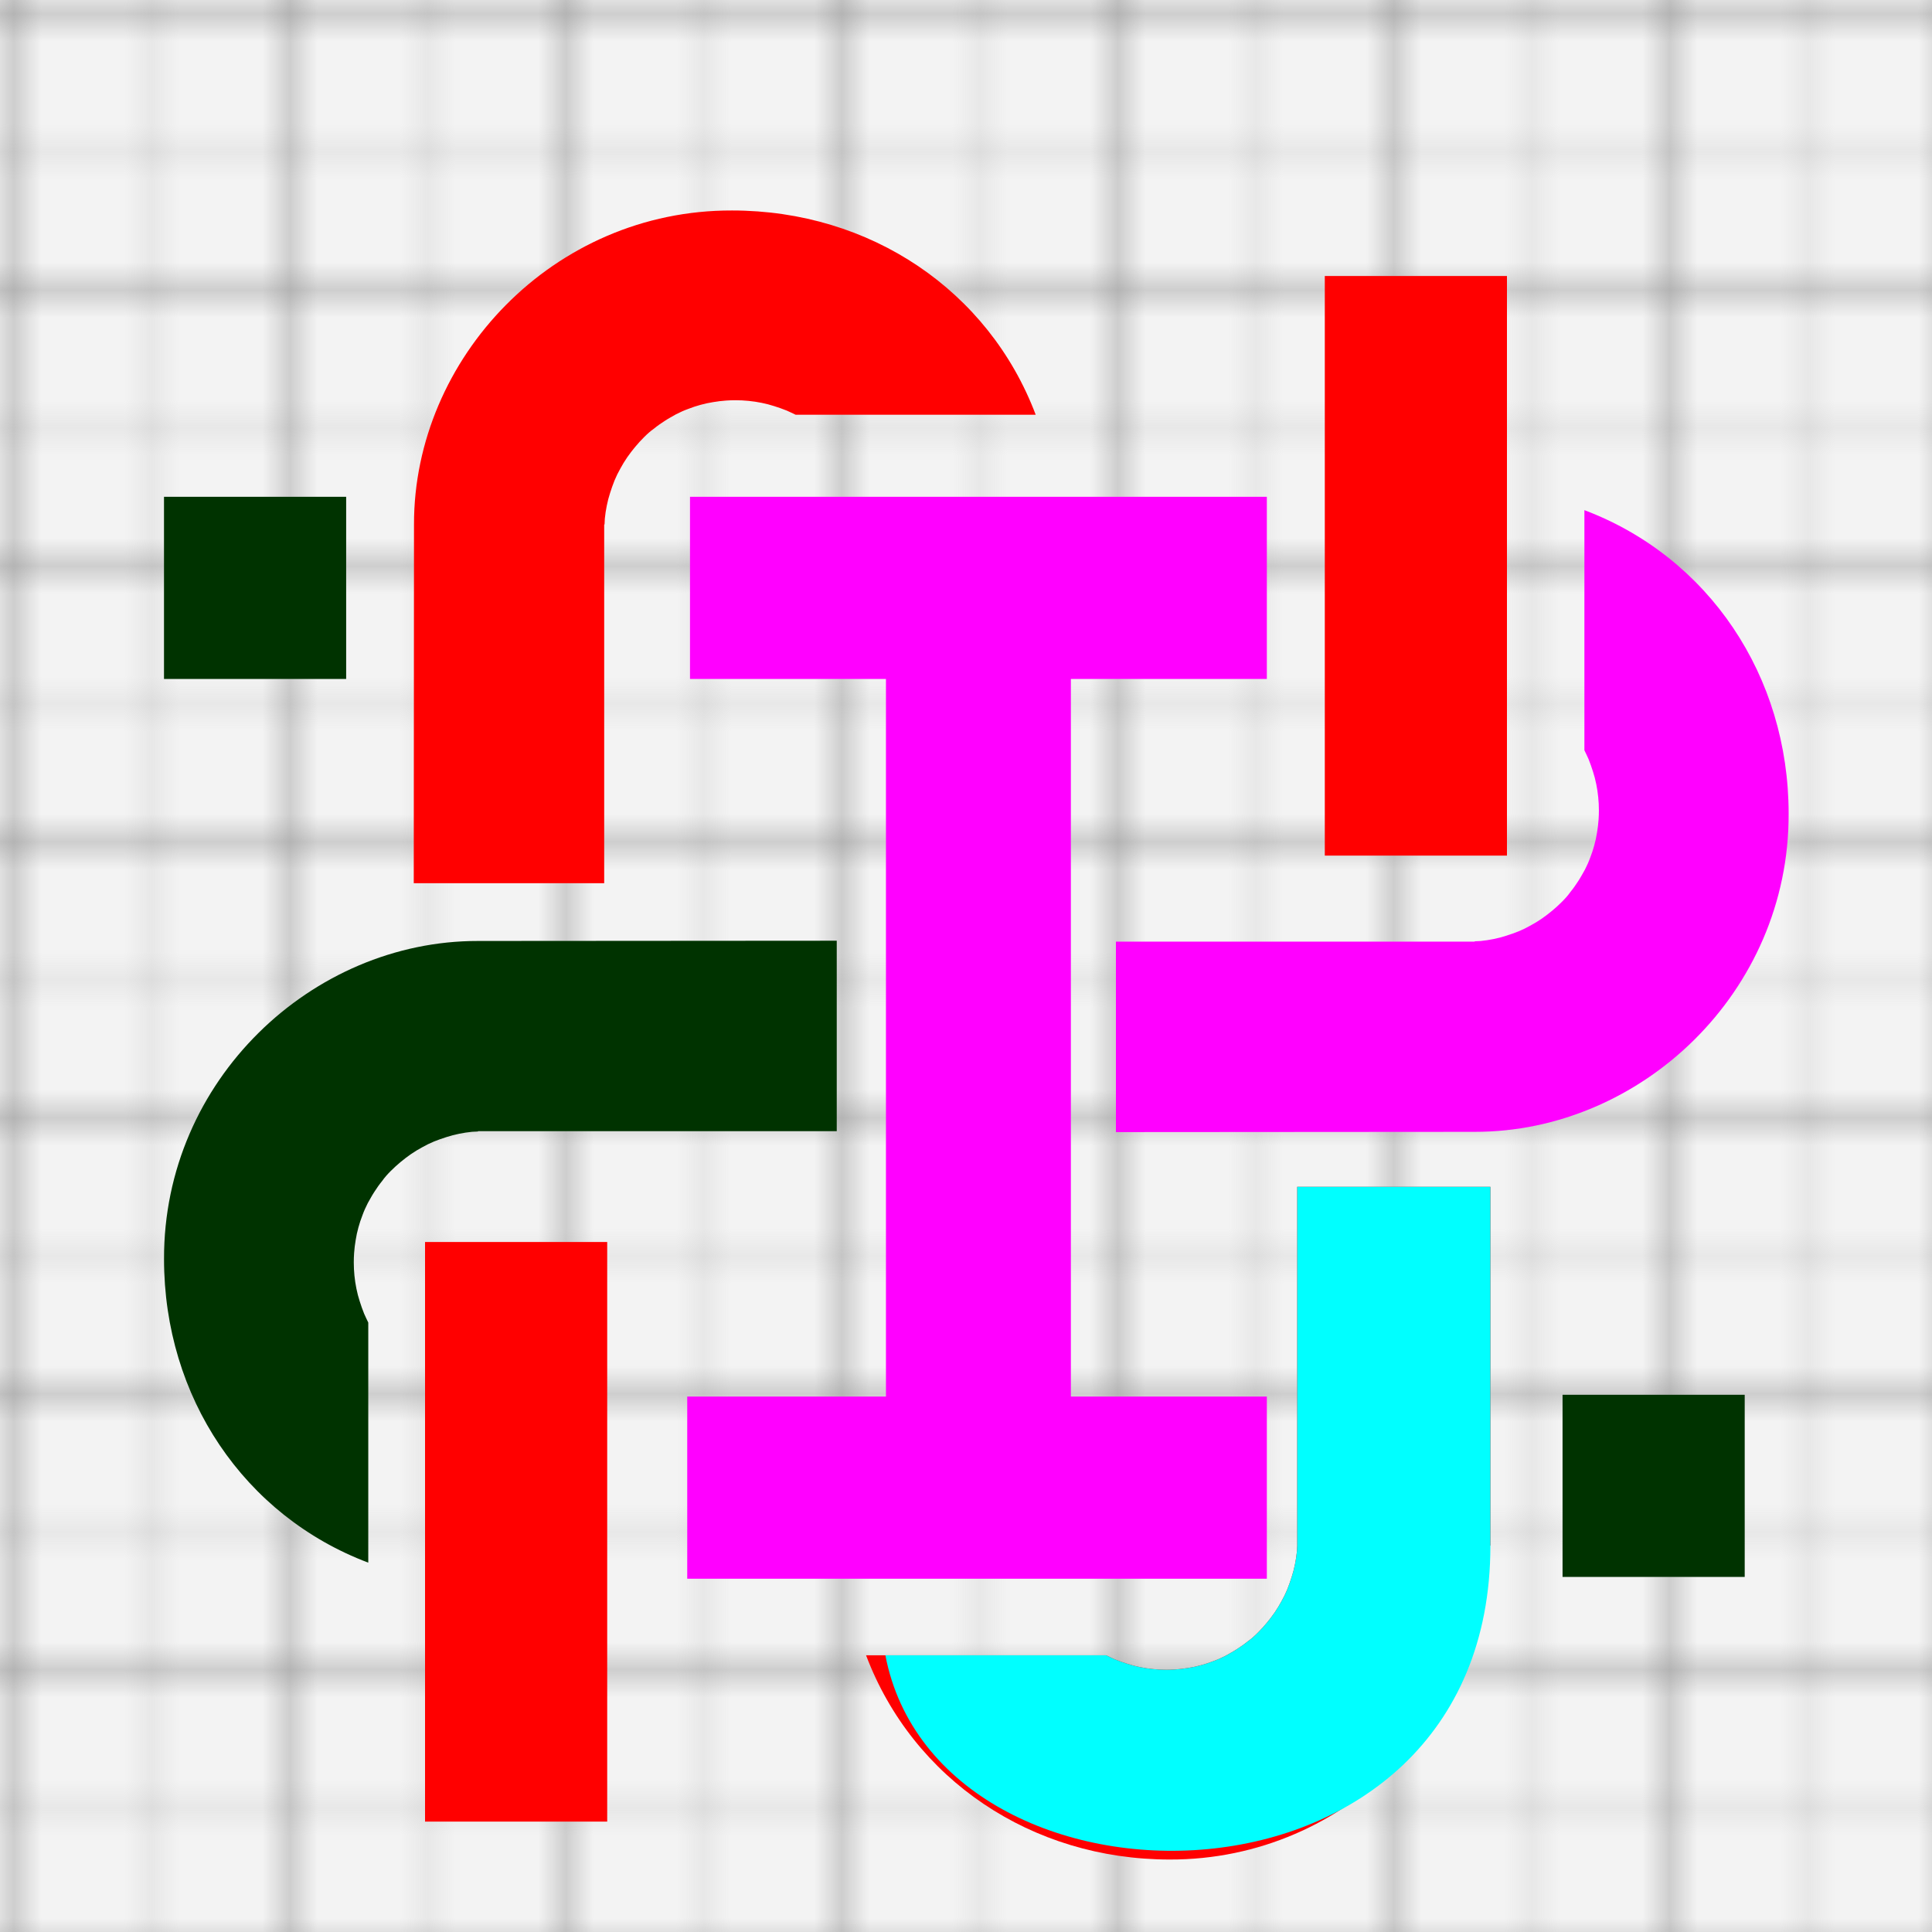<svg xmlns="http://www.w3.org/2000/svg" xmlns:xlink="http://www.w3.org/1999/xlink"
     x="0" y="0" width="100%" height="100%"
     viewBox="0 0 70 70">

    <defs>
        <pattern id="grid-1" width="1" height="1" patternUnits="userSpaceOnUse">
        <path d="M 1 0 L 0 0 0 1" fill="none" stroke="gray" stroke-width="0.1"/>
        </pattern>
        <pattern id="grid-5" width="5" height="5" patternUnits="userSpaceOnUse">
        <rect width="5" height="5" fill="url(#grid-1)"/>
        <path d="M 5 0 L 0 0 0 5" fill="none" stroke="gray" stroke-width="0.2"/>
        </pattern>
        <pattern id="grid-10" width="10" height="10" patternUnits="userSpaceOnUse">
        <rect width="10" height="10" fill="url(#grid-5)"/>
        <path d="M 10 0 L 0 0 0 10" fill="none" stroke="gray" stroke-width="0.5"/>
        </pattern> 

        <!-- path commands: https://developer.mozilla.org/en-US/docs/Web/SVG/Attribute/d#Path_commands -->
        <!-- 
            x-offset: 54.7144
            y-offset: 56.329933 
            0-0 -> upper right corner
        -->
        <path id="curve-shape-complex" d="
            m 0,0 
            v -13 
            h -7 
            v 13 

            c -0.002,0.07 -0.005,0.14 -0.01,0.21 
            c -0.016,0.16 -0.04,0.32 -0.071,0.47 
            c -0.032,0.16 -0.071,0.31 -0.12,0.46 
            c -0.047,0.15 -0.1,0.3 -0.16,0.45 
            c -0.062,0.15 -0.13,0.29 -0.21,0.43 
            c -0.076,0.14 -0.16,0.28 -0.25,0.41 
            c -0.09,0.13 -0.19,0.26 -0.29,0.38 
            c -0.1,0.12 -0.21,0.24 -0.32,0.35 
            c -0.11,0.11 -0.23,0.22 -0.36,0.31 
            c -0.12,0.099 -0.25,0.19 -0.39,0.28 
            c -0.13,0.086 -0.27,0.16 -0.41,0.24 
            c -0.14,0.072 -0.29,0.14 -0.43,0.19 
            c -0.15,0.058 -0.3,0.11 -0.45,0.15 
            c -0.15,0.042 -0.31,0.077 -0.46,0.1 
            c -0.16,0.027 -0.31,0.046 -0.47,0.057 
            c -0.11,0.008 -0.22,0.012 -0.34,0.012 
            c -0.16,0 -0.32,-0.008 -0.48,-0.024 
            c -0.16,-0.016 -0.32,-0.04 -0.47,-0.071 
            c -0.16,-0.032 -0.31,-0.071 -0.46,-0.12 
            c -0.15,-0.047 -0.3,-0.1 -0.45,-0.16 
            c -0.11,-0.047 -0.21,-0.098 -0.32,-0.15 
            h -8.7 
            c 1.7,4.5 6,7.4 11,7.4 
            c 6.48,0.019 11.533,-5.363 11.525,-11.374 
            z"
        />          

        <path style="fill:#0ff" id="curve-shape" d="
            m 0,0             
            h -7 
            v 13 

            c -0.002,0.07 -0.005,0.14 -0.01,0.21 
            c -0.016,0.16 -0.04,0.32 -0.071,0.47 
            c -0.032,0.16 -0.071,0.31 -0.12,0.46 
            c -0.047,0.15 -0.1,0.3 -0.16,0.45 
            c -0.062,0.15 -0.13,0.29 -0.21,0.43 
            c -0.076,0.14 -0.16,0.28 -0.25,0.41 
            c -0.09,0.13 -0.19,0.26 -0.29,0.38 
            c -0.1,0.12 -0.21,0.24 -0.32,0.35 
            c -0.11,0.11 -0.23,0.22 -0.36,0.31 
            c -0.12,0.099 -0.25,0.19 -0.39,0.28 
            c -0.13,0.086 -0.27,0.16 -0.41,0.24 
            c -0.14,0.072 -0.29,0.14 -0.43,0.19 
            c -0.15,0.058 -0.3,0.11 -0.45,0.15 
            c -0.15,0.042 -0.31,0.077 -0.46,0.1 
            c -0.16,0.027 -0.31,0.046 -0.47,0.057 
            c -0.11,0.008 -0.22,0.012 -0.34,0.012 
            c -0.16,0 -0.32,-0.008 -0.48,-0.024 
            c -0.16,-0.016 -0.32,-0.04 -0.47,-0.071 
            c -0.16,-0.032 -0.31,-0.071 -0.46,-0.12 
            c -0.15,-0.047 -0.3,-0.1 -0.45,-0.16 
            c -0.11,-0.047 -0.21,-0.098 -0.32,-0.15 
            h -8           
            C -20 27 0 27 0 13
            z"
        />  
        <!-- 
            c 1.72,4.500002 6,7.400002 11,7.400002 
            c 6.48043,0.01859 11.53289,-5.363289 11.5247,-11.374002 

            A 12 11 0 0 0 0 13
        -->   
    </defs>

    <rect id="grid" width="100%" height="100%" fill="url(#grid-10)"/>

    <g id="letter" style="fill:#f0f">
        <path id="i-shape"
            d="m25 18v6.6h7.1v26h-7.2v6.6h21v-6.6h-7.1v-26h7.1v-6.6z" />
        <path id="curve-right"
            d="m 53.432,41.009 l -13,0.009 v -6.9 h 13 v -0.013 c 0.07,-0.002 0.14,-0.005 0.21,-0.01 c 0.16,-0.016 0.32,-0.04 0.47,-0.071 c 0.16,-0.032 0.31,-0.071 0.46,-0.12 c 0.15,-0.047 0.3,-0.1 0.45,-0.16 c 0.15,-0.062 0.29,-0.13 0.43,-0.21 c 0.14,-0.076 0.28,-0.16 0.41,-0.25 c 0.13,-0.09 0.26,-0.19 0.38,-0.29 c 0.12,-0.1 0.24,-0.21 0.35,-0.32 c 0.11,-0.11 0.22,-0.23 0.31,-0.36 c 0.099,-0.12 0.19,-0.25 0.28,-0.39 c 0.086,-0.13 0.16,-0.27 0.24,-0.41 c 0.072,-0.14 0.14,-0.29 0.19,-0.43 c 0.058,-0.15 0.11,-0.3 0.15,-0.45 c 0.042,-0.15 0.077,-0.31 0.1,-0.46 c 0.027,-0.16 0.046,-0.31 0.057,-0.47 c 0.008,-0.11 0.012,-0.22 0.012,-0.34 c 0,-0.16 -0.008,-0.32 -0.024,-0.48 c -0.016,-0.16 -0.04,-0.32 -0.071,-0.47 c -0.032,-0.16 -0.071,-0.31 -0.12,-0.46 c -0.047,-0.15 -0.1,-0.3 -0.16,-0.45 c -0.047,-0.11 -0.098,-0.21 -0.15,-0.32 v -8.7 c 4.5,1.7 7.4,6 7.4,11 c 0.019,6.48 -5.363,11.533 -11.374,11.525 z" />
    </g>

    <g id="bg-highlight" style="fill:#f00">
        <path id="curve-upper"
            d="m15,19 l -0.009,13 h 6.9 V 19 h 0.013 c 0.002,-0.07 0.005,-0.14 0.01,-0.21 c 0.016,-0.16 0.04,-0.32 0.071,-0.47 c 0.032,-0.16 0.071,-0.31 0.12,-0.46 c 0.047,-0.15 0.1,-0.3 0.16,-0.45 c 0.062,-0.15 0.13,-0.29 0.21,-0.43 c 0.076,-0.14 0.16,-0.28 0.25,-0.41 c 0.09,-0.13 0.19,-0.26 0.29,-0.38 c 0.1,-0.12 0.21,-0.24 0.32,-0.35 c 0.11,-0.11 0.23,-0.22 0.36,-0.31 c 0.12,-0.099 0.25,-0.19 0.39,-0.28 c 0.13,-0.086 0.27,-0.16 0.41,-0.24 c 0.14,-0.072 0.29,-0.14 0.43,-0.19 c 0.15,-0.058 0.3,-0.11 0.45,-0.15 c 0.15,-0.042 0.31,-0.077 0.46,-0.1 c 0.16,-0.027 0.31,-0.046 0.47,-0.057 c 0.11,-0.008 0.22,-0.012 0.34,-0.012 c 0.16,0 0.32,0.008 0.48,0.024 c 0.16,0.016 0.32,0.04 0.47,0.071 c 0.16,0.032 0.31,0.071 0.46,0.12 c 0.15,0.047 0.3,0.1 0.45,0.16 c 0.11,0.047 0.21,0.098 0.32,0.15 h 8.7 c -1.7,-4.5 -6,-7.4 -11,-7.4 C 20.044,7.607 14.992,12.989 15,19 Z" />
        <path id="rect-upper-right"
            d="m48 31h6.6v-21h-6.6z" />
        <path id="rect-lower-right"
            d="m22 45h-6.6v21h6.6z" />
        <use x="54" y="56" xlink:href="#curve-shape-complex"/>
        <use x="54" y="43" xlink:href="#curve-shape"/>        
    </g>
    <g id="bg-dim" style="fill:#030">
        <path id="square-upper-left"
            d="m 5.942,18 v 6.6 H 12.542 V 18 Z" />
        <path id="square-lower-right"
            d="m 63.214,57.135 v -6.6 h -6.6 v 6.6 Z" />
        <path id="curve-left"
            d="m 17.317,34.093 l 13,-0.009 v 6.9 h -13 v 0.013 c -0.07,0.002 -0.14,0.005 -0.21,0.01 c -0.16,0.016 -0.32,0.04 -0.47,0.071 c -0.16,0.032 -0.31,0.071 -0.46,0.12 c -0.15,0.047 -0.3,0.1 -0.45,0.16 c -0.15,0.062 -0.29,0.13 -0.43,0.21 c -0.14,0.076 -0.28,0.16 -0.41,0.25 c -0.13,0.09 -0.26,0.19 -0.38,0.29 c -0.12,0.1 -0.24,0.21 -0.35,0.32 c -0.11,0.11 -0.22,0.23 -0.31,0.36 c -0.099,0.12 -0.19,0.25 -0.28,0.39 c -0.086,0.13 -0.16,0.27 -0.24,0.41 c -0.072,0.14 -0.14,0.29 -0.19,0.43 c -0.058,0.15 -0.11,0.3 -0.15,0.45 c -0.042,0.15 -0.077,0.31 -0.1,0.46 c -0.027,0.16 -0.046,0.31 -0.057,0.47 c -0.008,0.11 -0.012,0.22 -0.012,0.34 c 0,0.16 0.008,0.32 0.024,0.48 c 0.016,0.16 0.04,0.32 0.071,0.47 c 0.032,0.16 0.071,0.31 0.12,0.46 c 0.047,0.15 0.1,0.3 0.16,0.45 c 0.047,0.11 0.098,0.21 0.15,0.32 v 8.7 c -4.5,-1.7 -7.4,-6 -7.4,-11 c -0.019,-6.48 5.363,-11.533 11.374,-11.525 z" />
    </g>
</svg>
